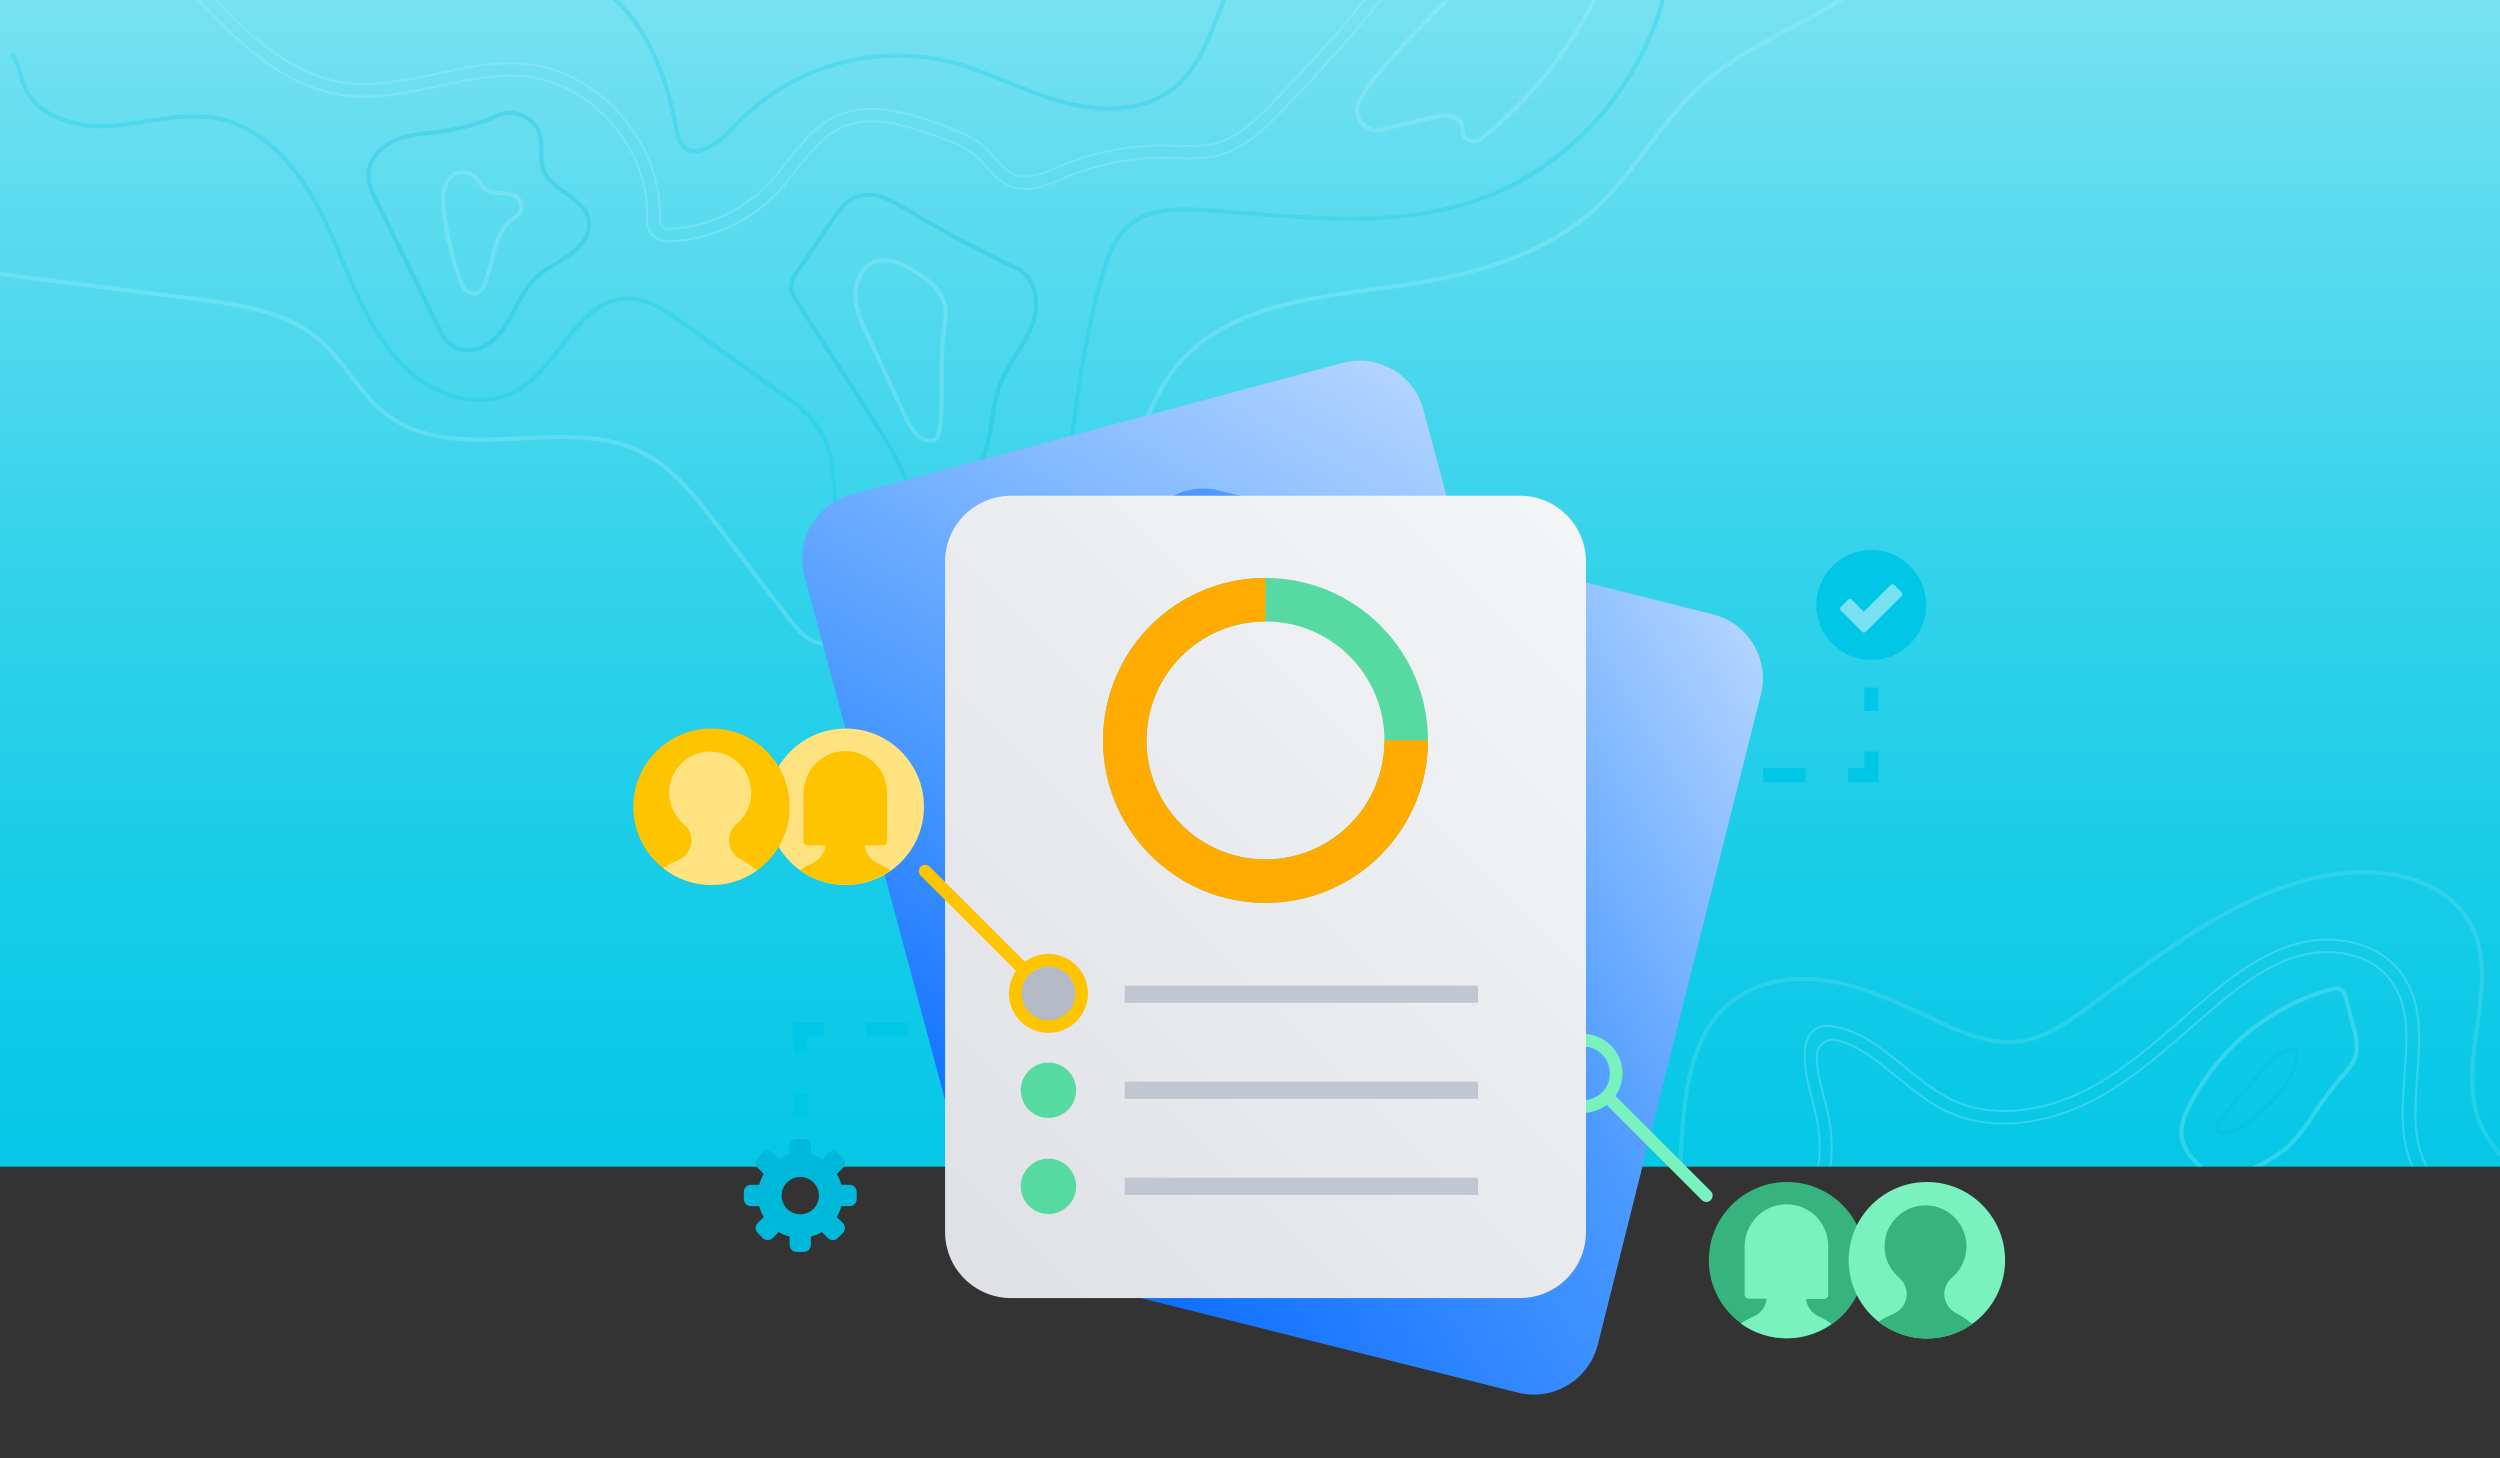 <svg width="600" height="350" viewBox="0 0 600 350" fill="none" xmlns="http://www.w3.org/2000/svg">
<rect x="0" y="0" width="600" height="350" fill="#333333" stroke="none"/>
<g clip-path="url(#clip0)">
<path d="M606 -5H-14V325H606V-5Z" fill="url(#paint0_linear)"/>
<g opacity="0.5">
<path opacity="0.5" d="M261.486 354.353C266.122 340.169 275.6 328.069 288.26 320.171C295.02 315.989 302.498 313.131 309.916 310.304C335.445 300.556 362.259 290.649 389.371 294.044C392.428 294.423 395.753 294.93 398.432 293.397C402.066 291.306 402.872 286.487 403.111 282.305C404.027 266.982 403.898 248.98 416.254 239.869C423.383 234.622 433.061 234.015 441.704 235.946C450.346 237.878 458.282 242.04 466.347 245.704C472.072 248.313 478.235 250.732 484.478 249.975C490.721 249.219 495.899 245.584 500.867 241.95C519.447 228.339 538.305 212.896 561.126 209.73C573.074 208.067 587.272 211.194 592.988 221.877C600.565 236.076 589.134 254.426 595.138 269.351C600.774 283.371 619.035 288.03 627 300.835" stroke="#79E2F2" stroke-miterlimit="10"/>
<path opacity="0.5" d="M295.02 358.067L292.083 357.519C294.194 345.999 296.803 335.116 305.316 328.515C309.557 325.229 314.834 323.536 319.494 322.063L357.26 309.995C363.752 307.924 371.11 305.574 378.548 305.873C382.392 306.155 386.202 306.792 389.929 307.775C392.975 308.543 396.068 309.112 399.188 309.477C404.527 309.976 409.907 309.217 414.899 307.262C419.892 305.308 424.357 302.211 427.938 298.221C431.519 294.231 434.116 289.458 435.521 284.284C436.925 279.11 437.099 273.679 436.029 268.425C435.72 266.952 435.332 265.438 434.923 263.885C433.719 259.295 432.484 254.575 433.539 250.115C433.594 249.899 433.661 249.686 433.738 249.478C434.089 248.475 434.757 247.614 435.641 247.025C436.525 246.435 437.577 246.15 438.637 246.212V246.212C445.746 246.749 451.581 251.519 457.276 256.169C460.771 259.016 464.386 261.953 468.229 263.845C477.509 268.425 490.134 267.35 501.863 260.978C509.958 256.587 517.097 250.354 524.007 244.32C526.088 242.498 528.248 240.616 530.399 238.804C536.672 233.537 543.612 228.379 551.886 226.318C559.543 224.406 569.878 225.681 575.723 232.82C581.567 239.959 580.811 249.249 580.133 258.279C579.546 266.175 578.929 274.35 582.812 280.652C584.25 282.818 585.92 284.821 587.79 286.626C590.319 289.225 592.938 291.923 594.382 295.438C596.652 300.954 595.497 307.118 594.571 312.066L586.685 354.024L583.698 353.476L591.584 311.518C592.44 306.948 593.505 301.273 591.584 296.583C590.349 293.596 588.049 291.217 585.61 288.707C583.574 286.754 581.758 284.584 580.193 282.235C575.812 275.116 576.459 266.454 577.087 258.07C577.744 249.239 578.371 240.895 573.343 234.732C568.315 228.568 559.274 227.553 552.543 229.235C544.856 231.147 538.245 236.076 532.251 241.114C530.12 242.906 527.98 244.778 525.899 246.59C518.869 252.733 511.601 259.076 503.217 263.616C490.582 270.457 476.981 271.582 466.835 266.544C462.693 264.502 458.949 261.456 455.325 258.508C450.565 254.635 446.035 250.921 440.907 249.667C440.339 249.519 439.744 249.503 439.168 249.618C438.592 249.733 438.05 249.976 437.582 250.331C437.113 250.685 436.731 251.141 436.464 251.664C436.197 252.187 436.051 252.764 436.039 253.351C435.939 256.417 436.805 259.743 437.711 263.188C438.119 264.731 438.538 266.334 438.856 267.888C440.019 273.599 439.829 279.503 438.301 285.128C436.772 290.752 433.949 295.941 430.055 300.278C426.162 304.616 421.308 307.982 415.88 310.106C410.453 312.231 404.603 313.056 398.8 312.514C395.549 312.135 392.326 311.543 389.152 310.742C385.592 309.799 381.952 309.189 378.279 308.92C371.359 308.621 364.588 310.802 358.027 312.902L320.261 324.96C315.621 326.444 310.832 327.947 307.008 330.934C299.471 336.829 297.032 347.134 295.02 358.067Z" stroke="#B3F5FF" stroke-width="0.5" stroke-miterlimit="10"/>
<path opacity="0.5" d="M532.829 283.371C531.765 283.107 530.796 282.552 530.031 281.768C526.924 279.099 523.559 275.913 523.509 271.811C523.591 269.885 524.108 268.002 525.022 266.305C528.353 259.299 533.155 253.094 539.1 248.111C545.044 243.128 551.993 239.485 559.473 237.43C560.068 237.209 560.715 237.164 561.335 237.3C562.45 237.649 562.898 238.953 563.187 240.088L564.909 246.789C565.567 248.729 565.768 250.793 565.497 252.823C564.929 255.432 562.898 257.413 561.156 259.434C557.063 264.164 554.186 269.869 549.934 274.439C545.683 279.009 533.904 283.53 532.829 283.371Z" stroke="#B3F5FF" stroke-miterlimit="10"/>
<path opacity="0.5" d="M539.968 269.172C545.275 264.721 551.02 259.405 551.209 252.475C548.779 251.071 545.932 253.411 544.1 255.541L533.306 268.087C532.39 269.142 531.504 270.855 532.57 271.761L534.671 271.89C536.536 271.195 538.314 270.282 539.968 269.172V269.172Z" stroke="#00B8D9" stroke-miterlimit="10"/>
<path opacity="0.5" d="M567.16 351.913C572.706 334.339 578.032 314.296 568.852 298.316C567.752 296.195 566.149 294.376 564.183 293.019C560.698 290.858 556.217 291.246 552.234 292.212C544.936 293.984 538.076 297.43 530.648 298.555C523.22 299.68 514.548 297.778 510.734 291.326C509.281 288.877 508.624 285.949 506.752 283.809C502.978 279.497 496.068 280.174 490.681 282.166C485.295 284.157 479.848 287.144 474.183 286.228C469.951 285.551 466.327 282.773 462.185 281.708C458.043 280.642 452.397 282.474 452.149 286.756C452.029 288.807 453.214 290.669 453.762 292.64C455.066 297.28 452.706 302.318 449.132 305.584C445.557 308.85 440.957 310.563 436.467 312.315L415.308 320.41C410.489 322.252 405.581 324.144 401.648 327.479C393.125 334.698 391.074 346.815 389.57 357.877" stroke="#79E2F2" stroke-miterlimit="10"/>
<path opacity="0.5" d="M461.617 -30C461.866 -17.285 451.979 -6.572 441.246 0.249C430.512 7.069 418.216 11.61 408.697 20.043C398.74 28.825 392.587 41.181 382.809 50.093C370.413 61.354 353.427 66.023 336.849 68.433C317.194 71.281 294.731 72.635 282.226 88.068C275.425 96.481 273.026 107.553 268.396 117.311C256.368 142.671 227.015 158.612 199.196 154.878C197.746 154.745 196.325 154.389 194.984 153.823C192.664 152.747 191.001 150.646 189.458 148.625L171.536 125.276C166.667 118.954 161.579 112.432 154.5 108.758C135.761 99.04 109.893 112.273 92.987 99.638C86.395 94.659 82.711 86.694 76.428 81.407C68.463 74.636 57.411 73.053 47.016 71.749L0 65.775" stroke="#B3F5FF" stroke-miterlimit="10"/>
<path opacity="0.5" d="M2.748 13.013C4.55 15.005 4.739 17.992 5.735 20.481C8.832 28.287 18.749 30.886 27.122 30.199C35.496 29.512 43.87 26.814 52.114 28.407C62.598 30.398 70.574 39.18 75.702 48.549C80.829 57.919 83.926 68.314 89.233 77.593C92.768 83.766 97.427 89.541 103.66 92.977C109.893 96.412 117.879 97.198 124.082 93.713C134.347 87.928 138.649 71.878 150.427 71.659C155.356 71.569 159.737 74.556 163.74 77.424L187.168 94.191C190.802 96.79 194.536 99.498 196.836 103.322C202.81 113.179 197.672 127.537 205.12 136.309C212.389 144.871 226.249 142.103 236.275 137.055C239.958 135.335 243.37 133.084 246.401 130.374C255.631 121.553 256.866 107.543 258.608 94.898C259.882 85.686 261.725 76.562 264.124 67.577C265.508 62.389 267.31 56.903 271.572 53.637C276.301 50.013 282.793 50.063 288.737 50.431C310.125 51.795 332.179 55.071 352.6 48.679C377.771 40.803 397.406 17.484 400.831 -8.672" stroke="#00C7E5" stroke-miterlimit="10"/>
<path opacity="0.5" d="M389.849 -18.191C383.998 2.021 372.071 19.943 355.687 33.146C355.214 33.538 354.639 33.785 354.03 33.857C353.42 33.929 352.803 33.824 352.252 33.554C349.564 32.16 352.64 29.074 348.578 27.968C347.336 27.655 346.036 27.655 344.794 27.968L331.472 31.105C330.599 31.304 329.688 31.251 328.844 30.952C328 30.653 327.259 30.12 326.707 29.415C326.155 28.71 325.814 27.863 325.725 26.972C325.636 26.082 325.803 25.184 326.205 24.384C328.356 20.202 331.621 16.419 334.837 12.954C341.694 5.486 348.873 -1.713 356.374 -8.643" stroke="#B3F5FF" stroke-miterlimit="10"/>
<path opacity="0.5" d="M160.285 57.929C159.614 57.929 158.95 57.794 158.332 57.532C157.715 57.269 157.157 56.884 156.692 56.401C156.227 55.917 155.865 55.345 155.627 54.717C155.388 54.09 155.28 53.421 155.306 52.751C156.043 36.034 142.362 19.953 125.994 18.32C119.123 17.643 112.054 19.167 105.244 20.64C97.776 22.253 90.01 23.916 82.263 22.811C67.886 20.75 56.973 10.086 46.13 -1.593L48.321 -3.585C58.775 7.647 69.319 17.942 82.651 19.854C89.9 20.899 97.069 19.356 104.656 17.713C111.705 16.2 118.994 14.626 126.322 15.353C144.175 17.126 159.13 34.66 158.333 52.891C158.324 53.163 158.37 53.434 158.469 53.687C158.569 53.941 158.719 54.171 158.911 54.364C159.096 54.558 159.321 54.709 159.57 54.809C159.819 54.908 160.087 54.954 160.354 54.942C169.48 54.61 178.116 50.735 184.43 44.138C185.993 42.486 187.477 40.604 188.901 38.782C192.236 34.52 195.681 30.119 200.789 27.829C208.685 24.275 217.576 26.943 226 29.98C229.465 31.224 233.388 32.638 236.415 35.396C237.283 36.221 238.108 37.092 238.884 38.005C240.052 39.59 241.554 40.899 243.285 41.838C246.501 43.222 250.324 41.609 254.028 40.056L254.884 39.698C262.616 36.495 270.91 34.87 279.279 34.918C280.274 34.918 281.21 34.918 282.176 34.978C285.631 35.078 288.877 35.177 291.973 34.311C297.051 32.897 301.104 29.074 305.146 24.932C319.495 10.246 332.697 -5.519 344.635 -22.224L347.114 -20.491C335.072 -3.662 321.758 12.22 307.287 27.013C303.125 31.274 298.575 35.566 292.79 37.179C289.255 38.174 285.621 38.065 282.096 37.955C281.15 37.955 280.205 37.895 279.269 37.895H278.88C271.042 37.904 263.282 39.45 256.039 42.446L255.193 42.804C251.121 44.507 246.501 46.458 242.12 44.567C239.79 43.571 238.187 41.739 236.643 39.967C235.948 39.132 235.204 38.341 234.413 37.597C231.824 35.237 228.349 33.983 224.994 32.778C217.148 29.95 208.904 27.451 202.024 30.547C197.593 32.539 194.516 36.472 191.26 40.624C189.787 42.505 188.273 44.437 186.611 46.2C179.755 53.358 170.379 57.562 160.474 57.919L160.285 57.929Z" stroke="#B3F5FF" stroke-width="0.5" stroke-miterlimit="10"/>
<path opacity="0.5" d="M116.365 29.054C117.266 28.752 118.136 28.366 118.964 27.899C122.658 25.907 128.154 27.829 129.449 31.881C130.375 34.819 129.369 38.144 130.524 41.002C132.655 46.269 141.008 47.454 141.357 53.528C141.408 55.208 140.869 56.853 139.833 58.178C136.956 62.071 132.127 63.335 128.742 66.501C124.132 70.813 122.997 77.862 117.909 81.944C116.334 83.237 114.37 83.963 112.333 84.005C107.982 84.005 106.359 81.018 104.995 78.101L90.428 48.38C89.432 46.299 88.357 44.108 88.436 41.798C88.576 38.065 91.672 34.998 95.127 33.574C98.582 32.15 102.396 32.001 106.08 31.583C109.57 31.016 113.01 30.171 116.365 29.054V29.054Z" stroke="#00B8D9" stroke-miterlimit="10"/>
<path opacity="0.5" d="M115.768 44.825C117.43 46.817 120.746 46.09 123.096 46.767C123.628 46.955 124.097 47.291 124.446 47.735C124.795 48.179 125.012 48.712 125.07 49.274C125.129 49.836 125.027 50.403 124.776 50.909C124.525 51.415 124.136 51.84 123.653 52.134V52.134C118.217 55.3 118.675 63.086 115.997 68.871C115.8 69.306 115.487 69.679 115.094 69.95C114.7 70.22 114.24 70.377 113.763 70.405C113.286 70.433 112.811 70.33 112.389 70.107C111.966 69.884 111.613 69.549 111.367 69.14C111.037 68.557 110.758 67.948 110.53 67.318C108.445 61.739 107.079 55.917 106.468 49.993C106.239 47.753 106.139 45.403 107.354 43.411C107.763 42.705 108.369 42.133 109.097 41.766C109.826 41.398 110.645 41.25 111.456 41.34C114.384 41.729 115.768 44.825 115.768 44.825Z" stroke="#B3F5FF" stroke-miterlimit="10"/>
<path opacity="0.5" d="M141.417 -4.481C153.952 2.25 159.847 16.946 162.306 30.886C162.424 32.277 162.889 33.615 163.66 34.779C166.786 38.652 172.621 34.301 175.977 30.607C182.375 23.672 190.49 18.548 199.502 15.751C208.513 12.954 218.103 12.583 227.304 14.676C236.494 16.897 244.928 21.546 253.998 24.205C263.069 26.863 273.653 27.192 281.2 21.546C290.729 14.348 291.914 0.577 298.425 -9.439" stroke="#00C7E5" stroke-miterlimit="10"/>
<path opacity="0.5" d="M243.454 64.211C248.532 65.894 249.677 72.884 247.795 77.892C245.913 82.9 242.09 86.983 240.118 91.961C238.376 96.392 238.207 101.261 237.131 105.9C235.863 111.458 233.328 116.648 229.723 121.065C228.949 122.155 227.902 123.024 226.687 123.584C224.367 124.46 221.708 123.106 220.185 121.154C218.661 119.203 217.964 116.763 217.078 114.453C215.176 109.535 212.299 105.054 209.441 100.613L191.151 72.217C190.457 71.316 190.005 70.254 189.836 69.13C189.913 67.666 190.465 66.268 191.41 65.147L199.803 52.791C201.207 50.72 202.711 48.559 204.961 47.484C209.262 45.433 214.221 48.071 218.243 50.63C227.065 56.216 243.454 64.211 243.454 64.211Z" stroke="#00B8D9" stroke-miterlimit="10"/>
<path opacity="0.5" d="M224.277 105.562C221.29 106.617 218.761 103.182 217.427 100.305L208.147 80.272C206.763 77.285 205.359 74.218 205.269 70.942C205.18 67.666 206.753 64.112 209.79 62.897C213.145 61.553 216.869 63.395 219.906 65.346C222.604 67.089 225.362 69.15 226.438 72.177C227.354 74.736 226.916 77.543 226.438 80.222C225.392 86.534 227.065 104.566 224.277 105.562Z" stroke="#B3F5FF" stroke-miterlimit="10"/>
</g>
</g>
<path d="M192.06 268.098V262.488" stroke="#00C7E5" stroke-width="3.37" stroke-miterlimit="10"/>
<path d="M192.06 252.728V247.108H197.68" stroke="#00C7E5" stroke-width="3.37" stroke-miterlimit="10"/>
<path d="M207.86 247.108H223.13" stroke="#00C7E5" stroke-width="3.37" stroke-miterlimit="10" stroke-dasharray="10.18 10.18"/>
<path d="M228.22 247.108H233.83" stroke="#00C7E5" stroke-width="3.37" stroke-miterlimit="10"/>
<path d="M449.11 165.038V170.648" stroke="#00C7E5" stroke-width="3.37" stroke-miterlimit="10"/>
<path d="M449.12 180.408V186.028H443.5" stroke="#00C7E5" stroke-width="3.37" stroke-miterlimit="10"/>
<path d="M433.32 186.028H418.05" stroke="#00C7E5" stroke-width="3.37" stroke-miterlimit="10" stroke-dasharray="10.18 10.18"/>
<path d="M412.96 186.028H407.35" stroke="#00C7E5" stroke-width="3.37" stroke-miterlimit="10"/>
<path d="M322.195 87.108L204.256 118.753C195.802 121.022 190.787 129.715 193.056 138.169L234.743 293.534C237.012 301.988 245.705 307.003 254.16 304.734L372.098 273.089C380.552 270.82 385.567 262.127 383.299 253.673L341.611 98.308C339.342 89.854 330.649 84.839 322.195 87.108Z" fill="url(#paint1_linear)"/>
<path d="M411.093 147.444L292.651 117.738C284.161 115.608 275.551 120.765 273.422 129.255L234.288 285.283C232.159 293.773 237.315 302.383 245.806 304.512L364.248 334.219C372.738 336.349 381.348 331.192 383.477 322.701L422.611 166.674C424.74 158.183 419.584 149.574 411.093 147.444Z" fill="url(#paint2_linear)"/>
<path fill-rule="evenodd" clip-rule="evenodd" d="M194.61 275.048C194.61 274.602 194.433 274.175 194.118 273.86C193.803 273.545 193.376 273.368 192.93 273.368H191.19C190.746 273.37 190.321 273.549 190.009 273.863C189.696 274.178 189.52 274.604 189.52 275.048V277.048C188.596 277.284 187.71 277.651 186.89 278.138L185.45 276.698C185.294 276.541 185.108 276.417 184.904 276.332C184.7 276.247 184.481 276.204 184.26 276.204C184.039 276.204 183.82 276.247 183.616 276.332C183.412 276.417 183.226 276.541 183.07 276.698L181.84 277.928C181.527 278.243 181.351 278.669 181.351 279.113C181.351 279.557 181.527 279.983 181.84 280.298L183.29 281.738C182.805 282.559 182.438 283.444 182.2 284.368H180.2C179.754 284.368 179.327 284.545 179.012 284.86C178.697 285.175 178.52 285.602 178.52 286.048V287.788C178.52 288.233 178.697 288.661 179.012 288.976C179.327 289.291 179.754 289.468 180.2 289.468H182.2C182.44 290.391 182.807 291.276 183.29 292.098L181.84 293.538C181.527 293.853 181.351 294.279 181.351 294.723C181.351 295.167 181.527 295.593 181.84 295.908L183.07 297.138C183.226 297.294 183.412 297.419 183.616 297.503C183.82 297.588 184.039 297.632 184.26 297.632C184.481 297.632 184.7 297.588 184.904 297.503C185.108 297.419 185.294 297.294 185.45 297.138L186.89 295.698C187.71 296.185 188.596 296.552 189.52 296.788V298.788C189.52 299.231 189.696 299.655 190.009 299.969C190.322 300.282 190.747 300.458 191.19 300.458H192.93C193.374 300.458 193.8 300.282 194.114 299.969C194.429 299.656 194.607 299.232 194.61 298.788V296.788C195.534 296.552 196.42 296.185 197.24 295.698L198.68 297.138C198.836 297.294 199.022 297.419 199.226 297.503C199.43 297.588 199.649 297.632 199.87 297.632C200.091 297.632 200.31 297.588 200.514 297.503C200.718 297.419 200.904 297.294 201.06 297.138L202.28 295.908C202.436 295.753 202.56 295.568 202.645 295.365C202.73 295.161 202.773 294.943 202.773 294.723C202.773 294.502 202.73 294.284 202.645 294.081C202.56 293.878 202.436 293.693 202.28 293.538L200.84 292.098C201.323 291.276 201.69 290.391 201.93 289.468H203.93C204.376 289.468 204.803 289.291 205.118 288.976C205.433 288.661 205.61 288.233 205.61 287.788V286.048C205.61 285.602 205.433 285.175 205.118 284.86C204.803 284.545 204.376 284.368 203.93 284.368H201.93C201.692 283.444 201.325 282.559 200.84 281.738L202.32 280.328C202.476 280.173 202.6 279.988 202.685 279.785C202.77 279.581 202.813 279.363 202.813 279.143C202.813 278.922 202.77 278.704 202.685 278.501C202.6 278.298 202.476 278.113 202.32 277.958L201.1 276.728C200.944 276.571 200.758 276.447 200.554 276.362C200.35 276.277 200.131 276.234 199.91 276.234C199.689 276.234 199.47 276.277 199.266 276.362C199.062 276.447 198.876 276.571 198.72 276.728L197.28 278.168C196.46 277.681 195.574 277.314 194.65 277.078L194.61 275.048ZM192.06 282.478C192.947 282.476 193.814 282.737 194.552 283.228C195.29 283.719 195.866 284.418 196.206 285.236C196.547 286.055 196.637 286.956 196.465 287.826C196.293 288.695 195.868 289.495 195.241 290.122C194.615 290.75 193.817 291.177 192.948 291.351C192.078 291.525 191.177 291.436 190.358 291.098C189.539 290.759 188.838 290.185 188.346 289.448C187.853 288.711 187.59 287.844 187.59 286.958C187.59 285.771 188.061 284.633 188.899 283.793C189.737 282.954 190.874 282.48 192.06 282.478V282.478Z" fill="#00B8D9"/>
<path d="M379.93 265.568C384.326 265.568 387.89 262.004 387.89 257.608C387.89 253.212 384.326 249.648 379.93 249.648C375.534 249.648 371.97 253.212 371.97 257.608C371.97 262.004 375.534 265.568 379.93 265.568Z" stroke="#79F2C0" stroke-width="3.03" stroke-miterlimit="10"/>
<path d="M409.52 286.958L386.42 263.858" stroke="#79F2C0" stroke-width="3.03" stroke-miterlimit="10" stroke-linecap="round"/>
<path d="M364.78 118.978H242.67C233.916 118.978 226.82 126.074 226.82 134.828V295.688C226.82 304.441 233.916 311.538 242.67 311.538H364.78C373.534 311.538 380.63 304.441 380.63 295.688V134.828C380.63 126.074 373.534 118.978 364.78 118.978Z" fill="url(#paint3_linear)"/>
<path d="M303.72 211.468C322.371 211.468 337.49 196.348 337.49 177.698C337.49 159.047 322.371 143.928 303.72 143.928C285.069 143.928 269.95 159.047 269.95 177.698C269.95 196.348 285.069 211.468 303.72 211.468Z" stroke="#57D9A3" stroke-width="10.44" stroke-miterlimit="10"/>
<path d="M337.5 177.698C337.502 184.379 335.523 190.911 331.812 196.468C328.102 202.024 322.826 206.355 316.654 208.914C310.482 211.472 303.69 212.142 297.136 210.84C290.583 209.538 284.563 206.321 279.838 201.597C275.112 196.874 271.894 190.855 270.59 184.302C269.286 177.749 269.954 170.956 272.511 164.783C275.067 158.61 279.397 153.334 284.952 149.621C290.507 145.909 297.039 143.928 303.72 143.928" stroke="#FFAB00" stroke-width="10.44" stroke-miterlimit="10"/>
<path d="M251.63 245.248C255.297 245.248 258.27 242.275 258.27 238.608C258.27 234.941 255.297 231.968 251.63 231.968C247.963 231.968 244.99 234.941 244.99 238.608C244.99 242.275 247.963 245.248 251.63 245.248Z" fill="#B3BAC5"/>
<path d="M251.63 268.298C255.297 268.298 258.27 265.325 258.27 261.658C258.27 257.99 255.297 255.018 251.63 255.018C247.963 255.018 244.99 257.99 244.99 261.658C244.99 265.325 247.963 268.298 251.63 268.298Z" fill="#57D9A3"/>
<path d="M251.63 291.358C255.297 291.358 258.27 288.385 258.27 284.718C258.27 281.051 255.297 278.078 251.63 278.078C247.963 278.078 244.99 281.051 244.99 284.718C244.99 288.385 247.963 291.358 251.63 291.358Z" fill="#57D9A3"/>
<path d="M269.95 238.608H354.73" stroke="#C1C7D0" stroke-width="4.12" stroke-miterlimit="10"/>
<path d="M269.95 261.658H354.73" stroke="#C1C7D0" stroke-width="4.12" stroke-miterlimit="10"/>
<path d="M269.95 284.718H354.73" stroke="#C1C7D0" stroke-width="4.12" stroke-miterlimit="10"/>
<path d="M449.11 158.388C456.395 158.388 462.3 152.482 462.3 145.198C462.3 137.913 456.395 132.008 449.11 132.008C441.826 132.008 435.92 137.913 435.92 145.198C435.92 152.482 441.826 158.388 449.11 158.388Z" fill="#00C7E5"/>
<path d="M446.93 151.658L441.8 146.528C441.743 146.472 441.697 146.405 441.666 146.331C441.634 146.257 441.618 146.178 441.618 146.098C441.618 146.018 441.634 145.938 441.666 145.864C441.697 145.79 441.743 145.724 441.8 145.668L443.57 143.898C443.626 143.84 443.693 143.795 443.767 143.763C443.84 143.732 443.92 143.716 444 143.716C444.08 143.716 444.159 143.732 444.233 143.763C444.307 143.795 444.374 143.84 444.43 143.898L447.32 146.828L453.76 140.388C453.816 140.33 453.883 140.285 453.957 140.253C454.03 140.222 454.11 140.206 454.19 140.206C454.27 140.206 454.349 140.222 454.423 140.253C454.497 140.285 454.564 140.33 454.62 140.388L456.39 142.158C456.504 142.274 456.568 142.43 456.568 142.593C456.568 142.755 456.504 142.912 456.39 143.028L447.75 151.658C447.639 151.762 447.492 151.82 447.34 151.82C447.188 151.82 447.041 151.762 446.93 151.658V151.658Z" fill="#79E2F2"/>
<path d="M251.63 246.378C256.026 246.378 259.59 242.814 259.59 238.418C259.59 234.022 256.026 230.458 251.63 230.458C247.234 230.458 243.67 234.022 243.67 238.418C243.67 242.814 247.234 246.378 251.63 246.378Z" stroke="#FFC400" stroke-width="3.03" stroke-miterlimit="10"/>
<path d="M222.04 209.068L245.14 232.168" stroke="#FFC400" stroke-width="3.03" stroke-miterlimit="10" stroke-linecap="round"/>
<path d="M202.98 212.388C213.346 212.388 221.75 203.984 221.75 193.618C221.75 183.251 213.346 174.848 202.98 174.848C192.614 174.848 184.21 183.251 184.21 193.618C184.21 203.984 192.614 212.388 202.98 212.388Z" fill="#FFE380"/>
<path d="M210.55 207.098C209.721 206.729 209.006 206.145 208.478 205.406C207.951 204.668 207.63 203.802 207.55 202.898H211.85C211.986 202.905 212.121 202.884 212.248 202.837C212.375 202.789 212.492 202.717 212.59 202.623C212.688 202.53 212.766 202.417 212.82 202.292C212.873 202.168 212.9 202.033 212.9 201.898V190.328C212.916 188.336 212.336 186.385 211.236 184.725C210.136 183.065 208.565 181.771 206.725 181.009C204.885 180.248 202.859 180.053 200.907 180.45C198.955 180.847 197.167 181.818 195.77 183.238C193.909 185.131 192.855 187.673 192.83 190.328V201.888C192.83 202.153 192.936 202.407 193.123 202.595C193.311 202.782 193.565 202.888 193.83 202.888H198.1C198.018 203.791 197.697 204.656 197.169 205.394C196.642 206.133 195.928 206.717 195.1 207.088C193.99 207.577 192.929 208.169 191.93 208.858C195.095 211.134 198.891 212.364 202.789 212.377C206.687 212.389 210.491 211.183 213.67 208.928C212.693 208.216 211.648 207.603 210.55 207.098V207.098Z" fill="#FFC400"/>
<path d="M170.77 212.388C181.136 212.388 189.54 203.984 189.54 193.618C189.54 183.251 181.136 174.848 170.77 174.848C160.404 174.848 152 183.251 152 193.618C152 203.984 160.404 212.388 170.77 212.388Z" fill="#FFC400"/>
<path d="M162.73 206.458C161.48 206.965 160.287 207.602 159.17 208.358C162.358 210.879 166.281 212.292 170.345 212.384C174.408 212.476 178.391 211.242 181.69 208.868C180.601 207.964 179.433 207.161 178.2 206.468C177.247 206.083 176.429 205.422 175.852 204.571C175.275 203.72 174.965 202.716 174.96 201.688C174.955 200.946 175.113 200.213 175.422 199.539C175.731 198.865 176.185 198.267 176.75 197.788C178.301 196.495 179.417 194.757 179.946 192.809C180.475 190.861 180.392 188.797 179.709 186.897C179.025 184.998 177.774 183.354 176.124 182.19C174.475 181.026 172.508 180.397 170.489 180.389C168.47 180.381 166.498 180.994 164.839 182.146C163.181 183.297 161.916 184.93 161.218 186.824C160.519 188.718 160.42 190.781 160.934 192.734C161.448 194.686 162.55 196.433 164.09 197.738C164.673 198.228 165.14 198.841 165.46 199.532C165.78 200.223 165.943 200.976 165.94 201.738V201.738C165.929 202.753 165.618 203.742 165.047 204.582C164.476 205.422 163.67 206.074 162.73 206.458V206.458Z" fill="#FFE380"/>
<path d="M428.89 321.218C439.256 321.218 447.66 312.814 447.66 302.448C447.66 292.081 439.256 283.678 428.89 283.678C418.524 283.678 410.12 292.081 410.12 302.448C410.12 312.814 418.524 321.218 428.89 321.218Z" fill="#36B37E"/>
<path d="M436.46 315.928C435.634 315.554 434.922 314.969 434.395 314.232C433.868 313.494 433.545 312.63 433.46 311.728H437.77C438.035 311.728 438.29 311.622 438.477 311.435C438.665 311.247 438.77 310.993 438.77 310.728V299.128C438.788 297.135 438.21 295.183 437.11 293.521C436.011 291.859 434.44 290.564 432.599 289.801C430.759 289.038 428.732 288.842 426.779 289.239C424.827 289.636 423.037 290.607 421.64 292.028C419.78 293.925 418.73 296.471 418.71 299.128V310.688C418.71 310.953 418.815 311.207 419.003 311.395C419.19 311.582 419.445 311.688 419.71 311.688H423.98C423.899 312.591 423.578 313.457 423.051 314.195C422.523 314.933 421.809 315.518 420.98 315.888C419.87 316.371 418.812 316.964 417.82 317.658C420.984 319.934 424.781 321.164 428.679 321.176C432.577 321.189 436.381 319.983 439.56 317.728C438.588 317.028 437.55 316.425 436.46 315.928V315.928Z" fill="#79F2C0"/>
<path d="M462.45 321.218C472.816 321.218 481.22 312.814 481.22 302.448C481.22 292.081 472.816 283.678 462.45 283.678C452.084 283.678 443.68 292.081 443.68 302.448C443.68 312.814 452.084 321.218 462.45 321.218Z" fill="#79F2C0"/>
<path d="M454.41 315.328C453.162 315.845 451.966 316.481 450.84 317.228C454.027 319.752 457.949 321.168 462.013 321.262C466.077 321.355 470.06 320.122 473.36 317.748C472.276 316.843 471.111 316.039 469.88 315.348C468.927 314.963 468.109 314.302 467.532 313.451C466.955 312.6 466.645 311.596 466.64 310.568C466.635 309.826 466.793 309.093 467.102 308.419C467.411 307.745 467.865 307.147 468.43 306.668C469.976 305.375 471.088 303.638 471.614 301.692C472.14 299.747 472.055 297.687 471.371 295.791C470.688 293.895 469.437 292.255 467.79 291.093C466.143 289.932 464.179 289.304 462.164 289.296C460.148 289.288 458.179 289.9 456.523 291.049C454.867 292.197 453.604 293.827 452.905 295.718C452.206 297.608 452.105 299.668 452.616 301.617C453.126 303.567 454.224 305.313 455.76 306.618C456.339 307.101 456.804 307.705 457.124 308.387C457.444 309.07 457.61 309.814 457.61 310.568V310.568C457.609 311.589 457.304 312.587 456.734 313.434C456.164 314.282 455.355 314.941 454.41 315.328Z" fill="#36B37E"/>
<defs>
<linearGradient id="paint0_linear" x1="296" y1="325" x2="296" y2="-5" gradientUnits="userSpaceOnUse">
<stop stop-color="#00C7E5"/>
<stop offset="0.15" stop-color="#06C8E6"/>
<stop offset="0.35" stop-color="#18CCE8"/>
<stop offset="0.59" stop-color="#36D3EB"/>
<stop offset="0.85" stop-color="#5FDCEF"/>
<stop offset="1" stop-color="#79E2F2"/>
</linearGradient>
<linearGradient id="paint1_linear" x1="230.26" y1="296.31" x2="346.085" y2="95.534" gradientUnits="userSpaceOnUse">
<stop offset="0.01" stop-color="#0065FF"/>
<stop offset="0.43" stop-color="#4C9AFF"/>
<stop offset="1" stop-color="#B2D4FF"/>
</linearGradient>
<linearGradient id="paint2_linear" x1="229.02" y1="285.528" x2="427.869" y2="166.426" gradientUnits="userSpaceOnUse">
<stop offset="0.01" stop-color="#0065FF"/>
<stop offset="0.6" stop-color="#4C9AFF"/>
<stop offset="1" stop-color="#B2D4FF"/>
</linearGradient>
<linearGradient id="paint3_linear" x1="221.78" y1="297.198" x2="385.67" y2="133.308" gradientUnits="userSpaceOnUse">
<stop stop-color="#DFE1E5"/>
<stop offset="1" stop-color="#F4F5F7"/>
</linearGradient>
<clipPath id="clip0">
<rect width="600" height="280" fill="white"/>
</clipPath>
</defs>
</svg>
